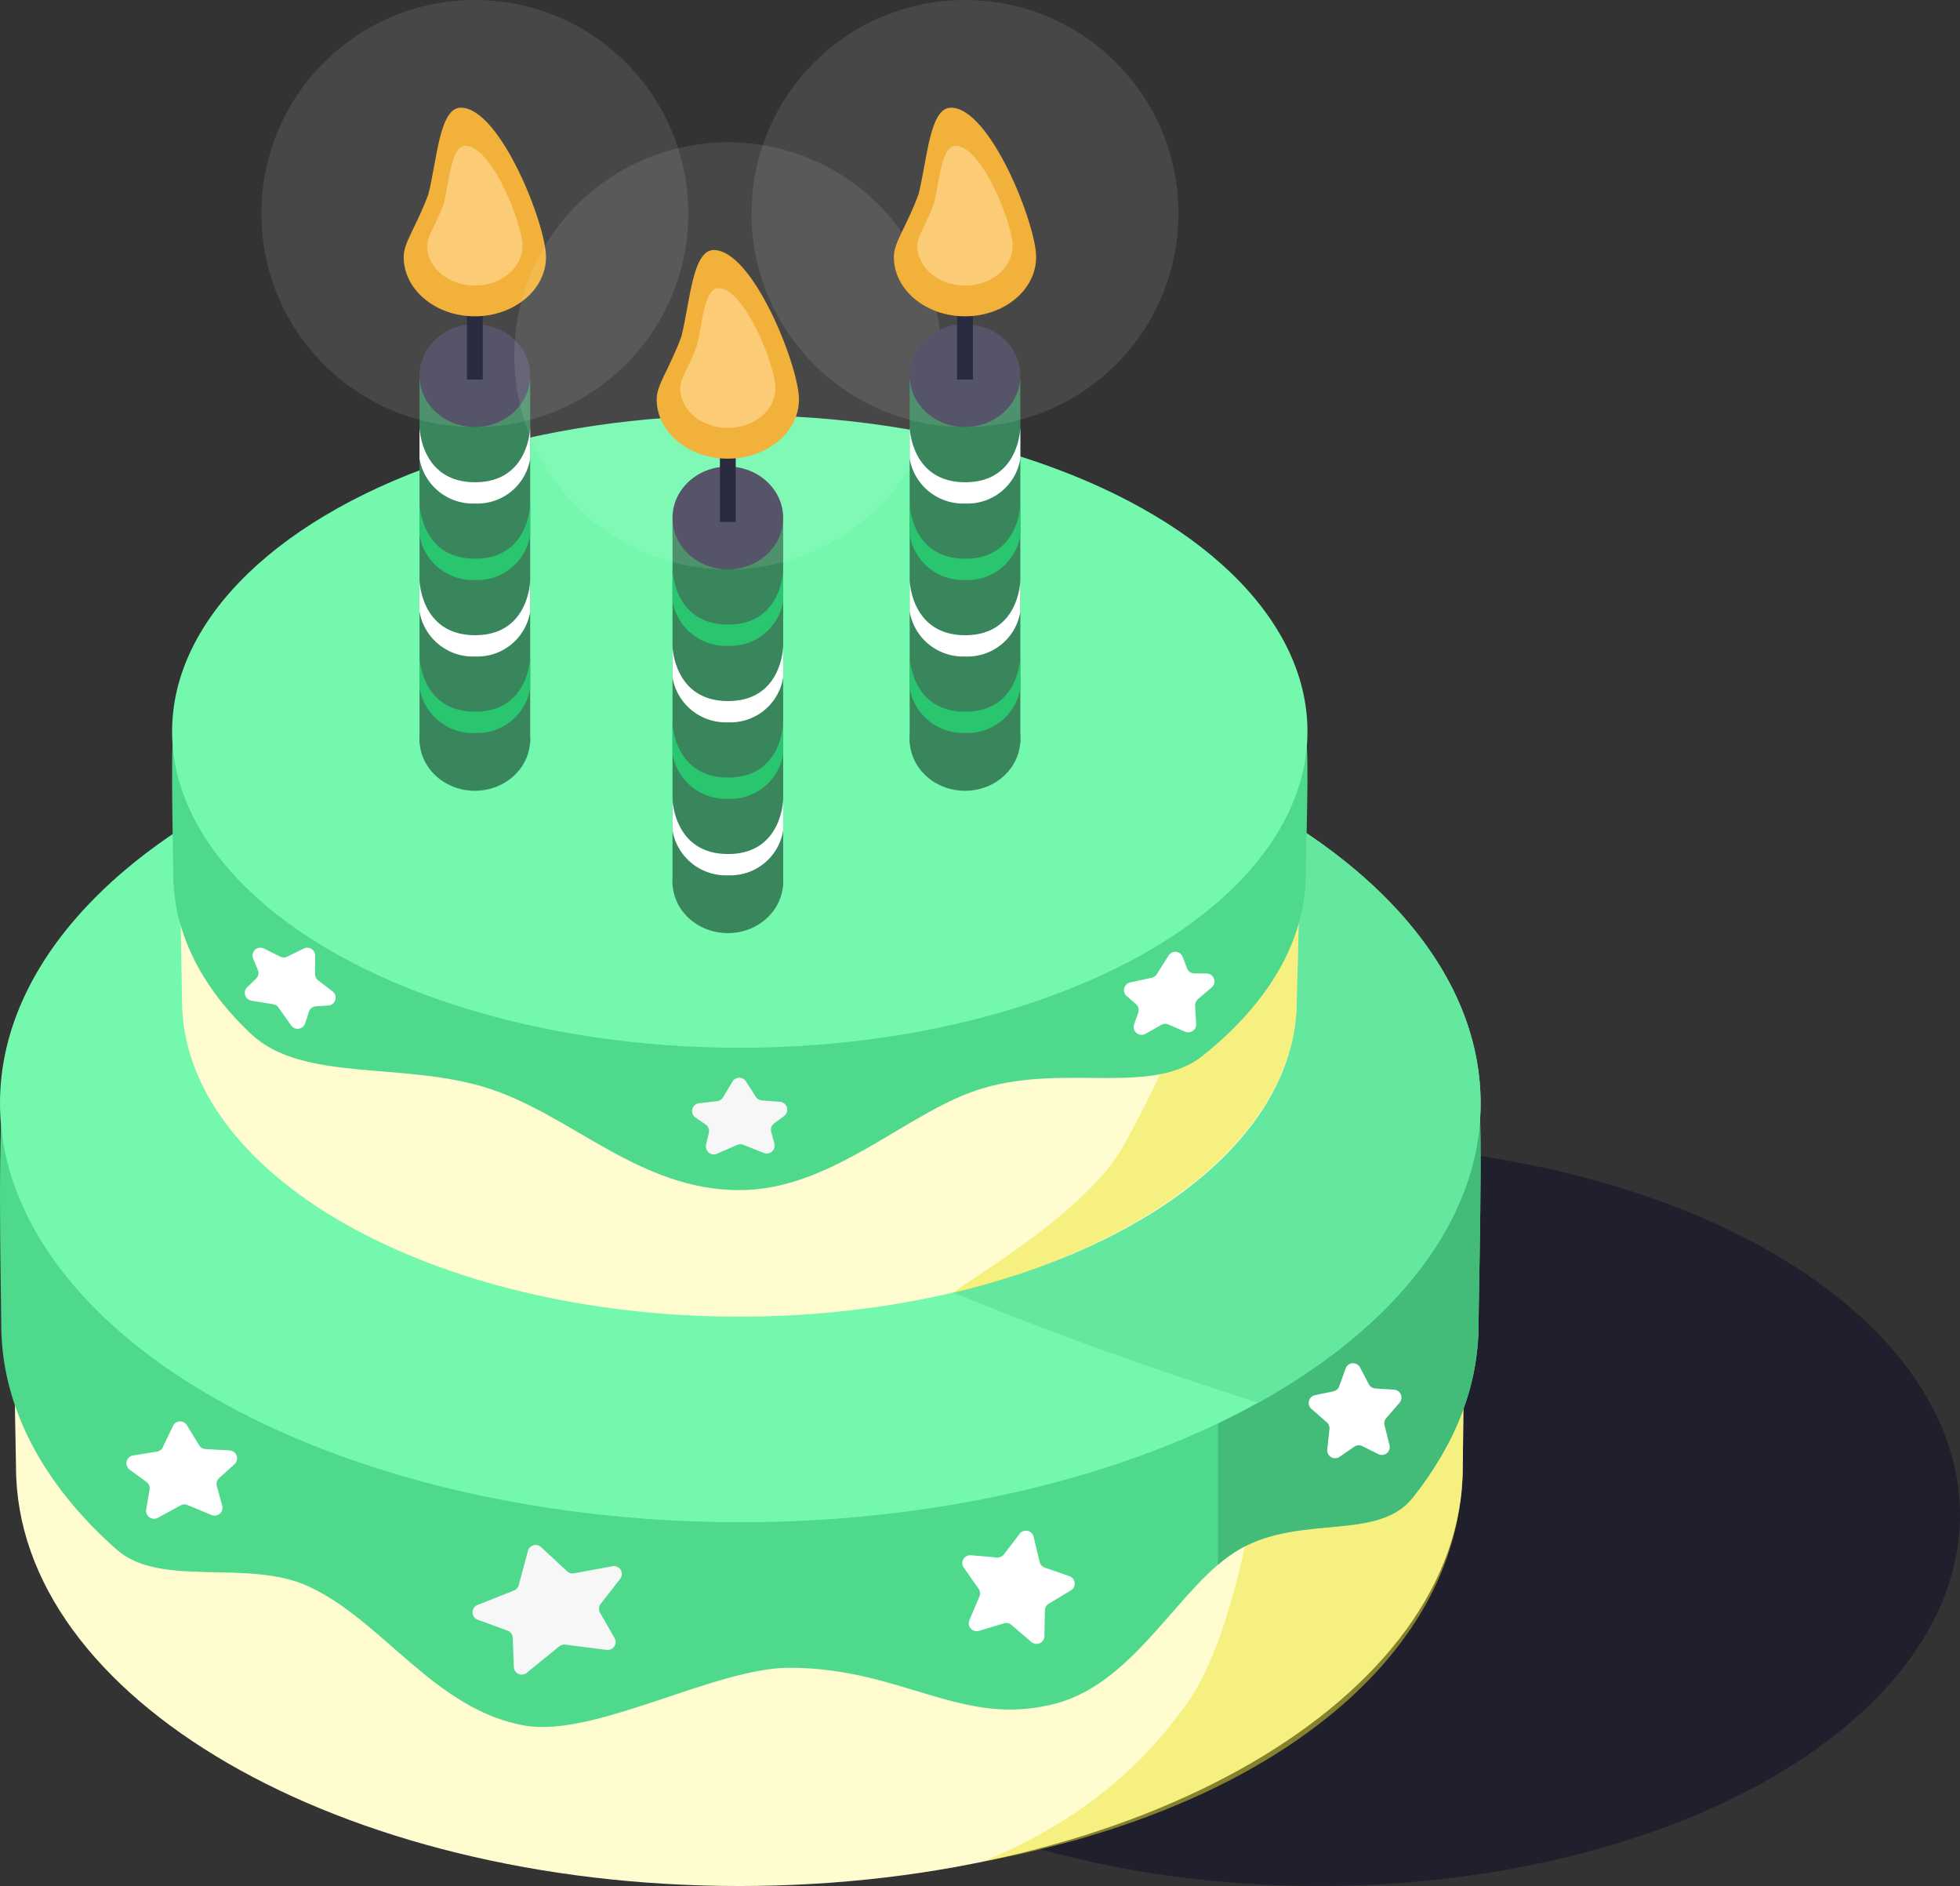 <svg id="Birthday_Cake" data-name="Birthday Cake" xmlns="http://www.w3.org/2000/svg" xmlns:xlink="http://www.w3.org/1999/xlink" width="247.92" height="238.5" viewBox="0 0 247.92 238.5">
  <rect x="0" y="0" width="247.92" height="238.5" fill="#333333" stroke="none"/>
  <defs>
    <clipPath id="clip-path">
      <rect id="Rectangle_740" data-name="Rectangle 740" width="35" height="78" fill="#c548af"/>
    </clipPath>
  </defs>
  <ellipse id="Ellipse_288" data-name="Ellipse 288" cx="81.113" cy="46.909" rx="81.113" ry="46.909" transform="translate(85.693 144.682)" fill="rgba(20,20,43,0.62)"/>
  <path id="Path_4223" data-name="Path 4223" d="M91.5,0c47.4,0,86.8,9.158,91.5,36.176.262,1.5,0,15.009,0,16.824,0,29.271-40.966,53-91.5,53S0,82.271,0,53c0-1.932-.4-14.684,0-16.824C4.873,9.855,44.3,0,91.5,0Z" transform="translate(2.025 132.5)" fill="#fffdd0"/>
  <path id="Path_4226" data-name="Path 4226" d="M161.645-21.465s16.594,30.56,21.287,57.521c.261,1.493,0,14.978,0,16.789,0,23.514-23.51,43.094-60.443,50.021-.183-.248,14.382-4.853,24.314-18.318C161.127,68.2,161.707-1,161.645-21.465Z" transform="translate(2.093 132.5)" fill="rgba(237,229,47,0.5)"/>
  <path id="Path_4222" data-name="Path 4222" d="M93.434,0c46.956,0,86.743-1.357,93.43,24.521.582,2.248,0,25.844,0,28.479,0,7.714-2.9,15.042-8.337,21.9-4.393,5.55-14.189,2.027-21.971,6.554-7.436,4.328-12.914,16.678-23.057,19.437-11.935,3.246-19.39-4.489-33.838-4.489-9.346,0-24.6,8.817-33.358,7.324-11.481-1.957-18-13.305-27.492-17.64-7.658-3.5-18.652.279-24.213-4.631C5.425,73.357,0,63.538,0,53,0,49.663-.6,25.582.529,22.134,8.516-2.189,47.716,0,93.434,0Z" transform="translate(0.159 114.5)" fill="#4ed98c"/>
  <g id="Mask_Group_16" data-name="Mask Group 16" transform="translate(154.063 140)" clip-path="url(#clip-path)">
    <path id="Path_4229" data-name="Path 4229" d="M93.434,0c46.956,0,86.743-1.357,93.43,24.521.582,2.248,0,25.844,0,28.479,0,7.714-2.9,15.042-8.337,21.9-4.393,5.55-14.189,2.027-21.971,6.554-7.436,4.328-12.914,16.678-23.057,19.437-11.935,3.246-19.39-4.489-33.838-4.489-9.346,0-24.6,8.817-33.358,7.324-11.481-1.957-18-13.305-27.492-17.64-7.658-3.5-18.652.279-24.213-4.631C5.425,73.357,0,63.538,0,53,0,49.663-.6,25.582.529,22.134,8.516-2.189,47.716,0,93.434,0Z" transform="translate(-153.904 -25.5)" fill="#43bc79"/>
  </g>
  <ellipse id="Ellipse_281" data-name="Ellipse 281" cx="93.641" cy="53" rx="93.641" ry="53" transform="translate(0 86.5)" fill="#73f8ae"/>
  <path id="Path_4228" data-name="Path 4228" d="M93.641,0c51.717,0,93.641,23.729,93.641,53,0,14.782-10.692,28.15-28.147,37.88C21.052,46.979,41.925,0,93.641,0Z" transform="translate(0 86.5)" fill="#64e89f"/>
  <path id="Path_4225" data-name="Path 4225" d="M70.5,0c34.926,0,64.812,5.283,70.5,24.492.557,1.875,0,13.232,0,15.508,0,22.091-31.564,40-70.5,40S0,62.091,0,40c0-1.546-.357-13.735,0-15.508C3.943,4.827,34.289,0,70.5,0Z" transform="translate(23.025 86.5)" fill="#fffdd0"/>
  <path id="Path_4227" data-name="Path 4227" d="M141,24.492c.557,1.875,0,13.232,0,15.508,0,16.37-17.891,30.655-42.962,36.909-2.67.666,15.618-8.936,20.945-18.345C130.086,38.958,137.115,11.372,141,24.492Z" transform="translate(23.025 86.5)" fill="rgba(237,229,47,0.5)"/>
  <path id="Path_4224" data-name="Path 4224" d="M71.625,0c35.759,0,66.193,3.287,71.622,22.666.5,1.783,0,15.213,0,17.334,0,8.461-4.7,16.308-12.944,22.942-6.5,5.233-17.166,1.066-27.765,4.14C92.951,69.864,83.559,80,71.625,80c-12.759,0-21.218-9.537-31.911-12.918-10.616-3.356-23.307-.7-29.81-6.777C3.687,54.5,0,47.489,0,40c0-1.458-.326-15.644,0-17.334C3.8,2.876,34.679,0,71.625,0Z" transform="translate(21.912 70.5)" fill="#4ed98c"/>
  <ellipse id="Ellipse_283" data-name="Ellipse 283" cx="71.806" cy="40" rx="71.806" ry="40" transform="translate(21.769 52.5)" fill="#73f8ae"/>
  <path id="Polygon_12" data-name="Polygon 12" d="M7.621,1.62a1,1,0,0,1,1.758,0L10.8,4.239a1,1,0,0,0,.771.517l3.046.332a1,1,0,0,1,.522,1.77L13.105,8.511a1,1,0,0,0-.346.992l.552,2.5A1,1,0,0,1,11.9,13.119L8.93,11.7a1,1,0,0,0-.861,0L5.1,13.119A1,1,0,0,1,3.689,12l.552-2.5a1,1,0,0,0-.346-.992L1.861,6.859a1,1,0,0,1,.522-1.77l3.046-.332A1,1,0,0,0,6.2,4.239Z" transform="matrix(0.999, -0.052, 0.052, 0.999, 14.185, 179.096)" fill="#fff"/>
  <path id="Polygon_13" data-name="Polygon 13" d="M10.644,1.416a1,1,0,0,1,1.712,0l2.335,3.862a1,1,0,0,0,.759.478l4.936.482a1,1,0,0,1,.492,1.8l-3.252,2.37a1,1,0,0,0-.382,1.047l.885,3.594a1,1,0,0,1-1.364,1.159l-4.87-2.084a1,1,0,0,0-.787,0l-4.87,2.084a1,1,0,0,1-1.364-1.159l.885-3.594a1,1,0,0,0-.382-1.047L2.124,8.041a1,1,0,0,1,.492-1.8l4.936-.482a1,1,0,0,0,.759-.478Z" transform="translate(56.163 197.682) rotate(-16)" fill="#f7f7f7"/>
  <path id="Polygon_16" data-name="Polygon 16" d="M6.931,1.375a1,1,0,0,1,1.7,0L9.855,3.351a1,1,0,0,0,.755.469l2.284.218a1,1,0,0,1,.485,1.81l-1.264.9a1,1,0,0,0-.39,1.059L12.1,9.3a1,1,0,0,1-1.355,1.167L8.168,9.391a1,1,0,0,0-.771,0L4.816,10.47A1,1,0,0,1,3.461,9.3l.377-1.494a1,1,0,0,0-.39-1.059l-1.264-.9a1,1,0,0,1,.485-1.81l2.284-.218a1,1,0,0,0,.755-.469Z" transform="translate(33.268 115.109) rotate(32)" fill="#fff"/>
  <path id="Polygon_17" data-name="Polygon 17" d="M6.931,1.375a1,1,0,0,1,1.7,0L9.855,3.351a1,1,0,0,0,.755.469l2.284.218a1,1,0,0,1,.485,1.81l-1.264.9a1,1,0,0,0-.39,1.059L12.1,9.3a1,1,0,0,1-1.355,1.167L8.168,9.391a1,1,0,0,0-.771,0L4.816,10.47A1,1,0,0,1,3.461,9.3l.377-1.494a1,1,0,0,0-.39-1.059l-1.264-.9a1,1,0,0,1,.485-1.81l2.284-.218a1,1,0,0,0,.755-.469Z" transform="matrix(1, -0.017, 0.017, 1, 85.693, 135.516)" fill="#f7f7f7"/>
  <path id="Polygon_18" data-name="Polygon 18" d="M6.931,1.375a1,1,0,0,1,1.7,0L9.855,3.351a1,1,0,0,0,.755.469l2.284.218a1,1,0,0,1,.485,1.81l-1.264.9a1,1,0,0,0-.39,1.059L12.1,9.3a1,1,0,0,1-1.355,1.167L8.168,9.391a1,1,0,0,0-.771,0L4.816,10.47A1,1,0,0,1,3.461,9.3l.377-1.494a1,1,0,0,0-.39-1.059l-1.264-.9a1,1,0,0,1,.485-1.81l2.284-.218a1,1,0,0,0,.755-.469Z" transform="matrix(-0.819, 0.574, -0.574, -0.819, 157.77, 126.641)" fill="#fff"/>
  <path id="Polygon_14" data-name="Polygon 14" d="M7.6,1.9A1,1,0,0,1,9.4,1.9l1.411,2.973a1,1,0,0,0,.78.563l3.275.407a1,1,0,0,1,.557,1.725L13.033,9.794a1,1,0,0,0-.3.923l.619,3.2a1,1,0,0,1-1.46,1.068L8.978,13.4a1,1,0,0,0-.957,0L5.11,14.985a1,1,0,0,1-1.46-1.068l.619-3.2a1,1,0,0,0-.3-.923L1.573,7.572A1,1,0,0,1,2.13,5.846l3.275-.407a1,1,0,0,0,.78-.563Z" transform="matrix(0.978, 0.208, -0.208, 0.978, 121.945, 190.512)" fill="#fff"/>
  <path id="Polygon_15" data-name="Polygon 15" d="M6.084,2.09a1,1,0,0,1,1.832,0l.959,2.188a1,1,0,0,0,.782.59l2.348.317a1,1,0,0,1,.576,1.7L10.765,8.707a1,1,0,0,0-.275.881l.454,2.545a1,1,0,0,1-1.493,1.037L7.508,12.023a1,1,0,0,0-1.017,0L4.549,13.169a1,1,0,0,1-1.493-1.037l.454-2.545a1,1,0,0,0-.275-.881L1.419,6.88a1,1,0,0,1,.576-1.7l2.348-.317a1,1,0,0,0,.782-.59Z" transform="matrix(0.998, -0.07, 0.07, 0.998, 163.987, 171.4)" fill="#fff"/>
  <g id="Candel" transform="translate(33.063)">
    <g id="Group_2105" data-name="Group 2105" transform="translate(20 41)">
      <rect id="Rectangle_741" data-name="Rectangle 741" width="14" height="46" transform="translate(0 7)" fill="#3a865c"/>
      <ellipse id="Ellipse_285" data-name="Ellipse 285" cx="7" cy="6.5" rx="7" ry="6.5" fill="#444159"/>
      <ellipse id="Ellipse_286" data-name="Ellipse 286" cx="7" cy="6.5" rx="7" ry="6.5" transform="translate(0 46)" fill="#3a865c"/>
    </g>
    <rect id="Rectangle_742" data-name="Rectangle 742" width="2" height="10" transform="translate(26 38)" fill="#14142b"/>
    <path id="Path_4230" data-name="Path 4230" d="M7.222-11.383C12.192-11.383,18,3.358,18,7.5S13.971,15,9,15,0,11.642,0,7.5C0,5.607,1.552,3.809,3.127-.452,4.22-4.787,4.523-11.383,7.222-11.383Z" transform="translate(18 25)" fill="#f0a925"/>
    <path id="Path_4232" data-name="Path 4232" d="M4.838-11.383c3.33,0,7.22,9.875,7.22,12.65s-2.7,5.024-6.029,5.024S0,4.042,0,1.267C0,0,1.04-1.206,2.095-4.06,2.827-6.964,3.03-11.383,4.838-11.383Z" transform="translate(20.971 29.82)" fill="#fbc567"/>
    <circle id="Ellipse_287" data-name="Ellipse 287" cx="27" cy="27" r="27" fill="rgba(255,255,255,0.1)"/>
    <path id="Path_4241" data-name="Path 4241" d="M0,0S.123,6.982,7.028,6.982,14,0,14,0V4A6.767,6.767,0,0,1,7.028,9.672,6.852,6.852,0,0,1,0,4Z" transform="translate(20 54)" fill="#fff"/>
    <path id="Path_4242" data-name="Path 4242" d="M0,0S.123,6.982,7.028,6.982,14,0,14,0V4A6.767,6.767,0,0,1,7.028,9.672,6.852,6.852,0,0,1,0,4Z" transform="translate(20 63.672)" fill="#29c66f"/>
    <path id="Path_4243" data-name="Path 4243" d="M0,0S.123,6.982,7.028,6.982,14,0,14,0V4A6.767,6.767,0,0,1,7.028,9.672,6.852,6.852,0,0,1,0,4Z" transform="translate(20 73.344)" fill="#fff"/>
    <path id="Path_4244" data-name="Path 4244" d="M0,0S.123,6.982,7.028,6.982,14,0,14,0V4A6.767,6.767,0,0,1,7.028,9.672,6.852,6.852,0,0,1,0,4Z" transform="translate(20 83.016)" fill="#29c66f"/>
  </g>
  <g id="Candel-2" data-name="Candel" transform="translate(65.063 18)">
    <g id="Group_2105-2" data-name="Group 2105" transform="translate(20 41)">
      <rect id="Rectangle_741-2" data-name="Rectangle 741" width="14" height="46" transform="translate(0 7)" fill="#3a865c"/>
      <ellipse id="Ellipse_285-2" data-name="Ellipse 285" cx="7" cy="6.5" rx="7" ry="6.5" fill="#444159"/>
      <ellipse id="Ellipse_286-2" data-name="Ellipse 286" cx="7" cy="6.5" rx="7" ry="6.5" transform="translate(0 46)" fill="#3a865c"/>
    </g>
    <rect id="Rectangle_742-2" data-name="Rectangle 742" width="2" height="10" transform="translate(26 38)" fill="#14142b"/>
    <path id="Path_4230-2" data-name="Path 4230" d="M7.222-11.383C12.192-11.383,18,3.358,18,7.5S13.971,15,9,15,0,11.642,0,7.5C0,5.607,1.552,3.809,3.127-.452,4.22-4.787,4.523-11.383,7.222-11.383Z" transform="translate(18 25)" fill="#f0a925"/>
    <path id="Path_4232-2" data-name="Path 4232" d="M4.838-11.383c3.33,0,7.22,9.875,7.22,12.65s-2.7,5.024-6.029,5.024S0,4.042,0,1.267C0,0,1.04-1.206,2.095-4.06,2.827-6.964,3.03-11.383,4.838-11.383Z" transform="translate(20.971 29.82)" fill="#fbc567"/>
    <circle id="Ellipse_287-2" data-name="Ellipse 287" cx="27" cy="27" r="27" fill="rgba(255,255,255,0.1)"/>
    <path id="Path_4233" data-name="Path 4233" d="M0,0S.123,6.982,7.028,6.982,14,0,14,0V4A6.767,6.767,0,0,1,7.028,9.672,6.852,6.852,0,0,1,0,4Z" transform="translate(20 54)" fill="#29c66f"/>
    <path id="Path_4234" data-name="Path 4234" d="M0,0S.123,6.982,7.028,6.982,14,0,14,0V4A6.767,6.767,0,0,1,7.028,9.672,6.852,6.852,0,0,1,0,4Z" transform="translate(20 63.672)" fill="#fff"/>
    <path id="Path_4235" data-name="Path 4235" d="M0,0S.123,6.982,7.028,6.982,14,0,14,0V4A6.767,6.767,0,0,1,7.028,9.672,6.852,6.852,0,0,1,0,4Z" transform="translate(20 73.344)" fill="#29c66f"/>
    <path id="Path_4236" data-name="Path 4236" d="M0,0S.123,6.982,7.028,6.982,14,0,14,0V4A6.767,6.767,0,0,1,7.028,9.672,6.852,6.852,0,0,1,0,4Z" transform="translate(20 83.016)" fill="#fff"/>
  </g>
  <g id="Candel-3" data-name="Candel" transform="translate(95.063)">
    <g id="Group_2105-3" data-name="Group 2105" transform="translate(20 41)">
      <rect id="Rectangle_741-3" data-name="Rectangle 741" width="14" height="46" transform="translate(0 7)" fill="#3a865c"/>
      <ellipse id="Ellipse_285-3" data-name="Ellipse 285" cx="7" cy="6.5" rx="7" ry="6.5" fill="#444159"/>
      <ellipse id="Ellipse_286-3" data-name="Ellipse 286" cx="7" cy="6.5" rx="7" ry="6.5" transform="translate(0 46)" fill="#3a865c"/>
    </g>
    <rect id="Rectangle_742-3" data-name="Rectangle 742" width="2" height="10" transform="translate(26 38)" fill="#14142b"/>
    <path id="Path_4230-3" data-name="Path 4230" d="M7.222-11.383C12.192-11.383,18,3.358,18,7.5S13.971,15,9,15,0,11.642,0,7.5C0,5.607,1.552,3.809,3.127-.452,4.22-4.787,4.523-11.383,7.222-11.383Z" transform="translate(18 25)" fill="#f0a925"/>
    <path id="Path_4232-3" data-name="Path 4232" d="M4.838-11.383c3.33,0,7.22,9.875,7.22,12.65s-2.7,5.024-6.029,5.024S0,4.042,0,1.267C0,0,1.04-1.206,2.095-4.06,2.827-6.964,3.03-11.383,4.838-11.383Z" transform="translate(20.971 29.82)" fill="#fbc567"/>
    <circle id="Ellipse_287-3" data-name="Ellipse 287" cx="27" cy="27" r="27" fill="rgba(255,255,255,0.1)"/>
    <path id="Path_4237" data-name="Path 4237" d="M0,0S.123,6.982,7.028,6.982,14,0,14,0V4A6.767,6.767,0,0,1,7.028,9.672,6.852,6.852,0,0,1,0,4Z" transform="translate(20 54)" fill="#fff"/>
    <path id="Path_4238" data-name="Path 4238" d="M0,0S.123,6.982,7.028,6.982,14,0,14,0V4A6.767,6.767,0,0,1,7.028,9.672,6.852,6.852,0,0,1,0,4Z" transform="translate(20 63.672)" fill="#29c66f"/>
    <path id="Path_4239" data-name="Path 4239" d="M0,0S.123,6.982,7.028,6.982,14,0,14,0V4A6.767,6.767,0,0,1,7.028,9.672,6.852,6.852,0,0,1,0,4Z" transform="translate(20 73.344)" fill="#fff"/>
    <path id="Path_4240" data-name="Path 4240" d="M0,0S.123,6.982,7.028,6.982,14,0,14,0V4A6.767,6.767,0,0,1,7.028,9.672,6.852,6.852,0,0,1,0,4Z" transform="translate(20 83.016)" fill="#29c66f"/>
  </g>
</svg>
